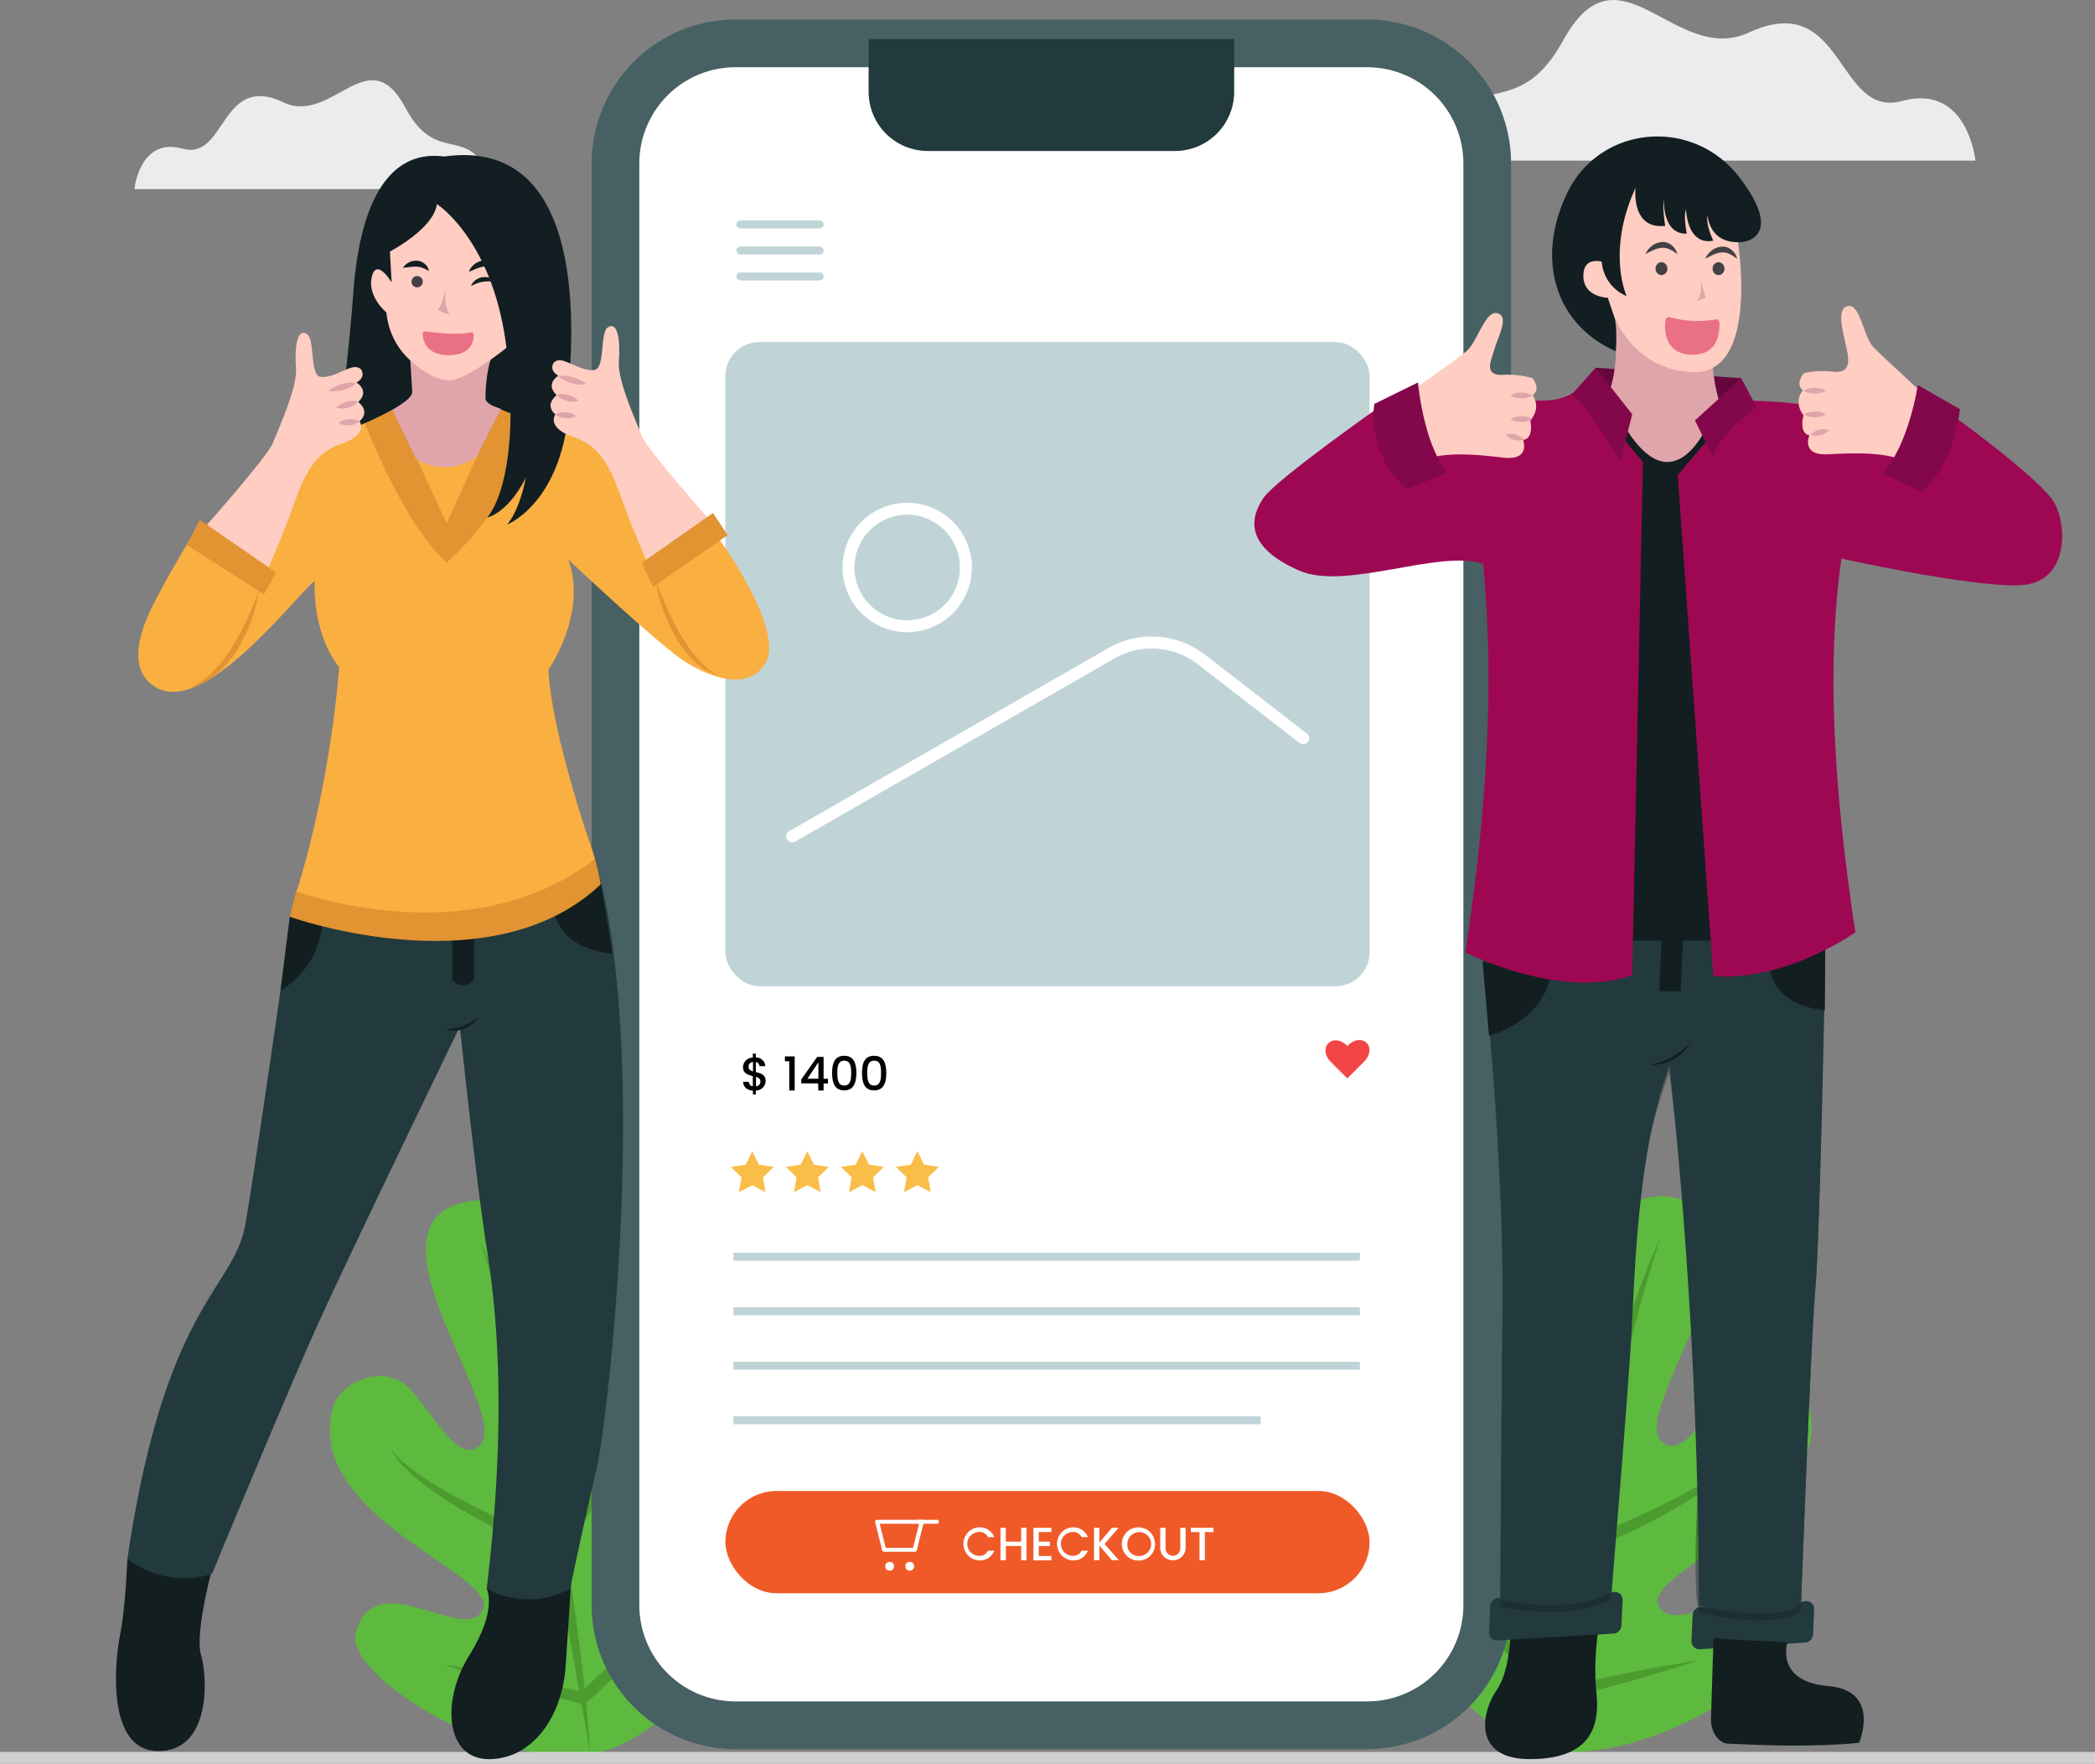 <svg xmlns="http://www.w3.org/2000/svg" viewBox="0 0 527.26 443.9"><rect x="0" y="0" width="527.26" height="443.9" fill="#808080" stroke="none"/><defs><style>.cls-1{fill:#ececec;}.cls-2{fill:#5dba3e;}.cls-3{fill:#4c9b2f;}.cls-4,.cls-8{fill:none;stroke-miterlimit:10;}.cls-4{stroke:#cfcfcf;stroke-width:3px;}.cls-5{fill:#fff;}.cls-6{fill:#476063;}.cls-7{fill:#22393d;}.cls-8{stroke:#c0d4d8;stroke-linecap:round;stroke-width:2px;}.cls-9{fill:#f05a28;}.cls-10{fill:#f24646;}.cls-11{fill:#c0d4d8;}.cls-12{fill:#121e20;}.cls-13{fill:#e29332;}.cls-14{fill:#faaf41;}.cls-15{fill:#121e21;}.cls-16{fill:#e0a4ab;}.cls-17{fill:#ffcdc2;}.cls-18{fill:#ea7185;}.cls-19{fill:#414042;}.cls-20{fill:#66063f;}.cls-21{opacity:0.39;}.cls-22{fill:#9e0853;}.cls-23{fill:#82084b;}.cls-24{fill:#424143;}.cls-25{fill:#f9bd48;}</style></defs><g id="Layer_2" data-name="Layer 2"><g id="Layer_1-2" data-name="Layer 1"><path class="cls-1" d="M359.45,40.42H497.17s-1.94-19.5-18.5-15S464.24-2.91,440.2,8.17c-18.75,8.63-32.67-23.75-46.78,2C380.66,33.38,368,13.67,359.45,40.42Z"/><path class="cls-1" d="M124.33,47.59H33.84S35.11,34.38,46,37.43s9.49-19.19,25.28-11.69C83.59,31.59,92.73,9.65,102,27.07,110.39,42.83,118.7,29.47,124.33,47.59Z"/><path class="cls-2" d="M148.57,441.49c-23.87,3.8-62.15-20-59-30.72,5-17.26,26.78,2.93,31.8-5.35,5.44-9-44.47-23-37.73-50.69,1.78-7.32,13.36-11.81,19.55-5.13,6.44,6.94,11.79,18.4,17.25,14.49,9.53-6.85-29.79-53.89-4.82-61.2,14.15-4.14,21,8.14,23.9,23.24,2,10.43,1.37,29.24,6.27,30,7.53,1.17,14.26-41,28.07-26.82,17,17.49-24.42,58.4-17,67.27,4.61,5.52,30.2-29.83,36.63-18.55C201.89,392.84,173.38,437.54,148.57,441.49Z"/><path class="cls-3" d="M173.08,401.6c-3.13,2.66-6.2,5.36-9.27,8.07s-6.11,5.45-9.11,8.24q-3.8,3.51-7.57,7.07c-.59-5.51-1.28-11-2-16.49s-1.63-10.95-2.49-16.41l-.33-1.92c2.52-3.68,4.87-7.44,7.22-11.2s4.67-7.79,6.83-11.78,4.23-8.05,6.06-12.22A54.9,54.9,0,0,0,166.58,342,72.59,72.59,0,0,1,161,354.29c-1.07,2-2.17,3.94-3.32,5.88s-2.27,3.88-3.45,5.8q-3.51,5.77-7.18,11.46c-1.8,2.85-3.67,5.68-5.53,8.49-.61-3.4-1.23-6.79-1.89-10.18-.53-2.72-1.1-5.42-1.69-8.13s-1.13-5.42-1.8-8.11l-2-8.07c-.67-2.69-1.44-5.35-2.18-8a205.62,205.62,0,0,0-11.18-31.27c3.55,10.49,6.32,21.15,8.92,31.86l1.89,8,1.75,8.08c.6,2.69,1.13,5.4,1.7,8.09s1.12,5.4,1.62,8.11q1.16,5.67,2.21,11.37l-.52-.17c-1-.34-1.95-.72-2.92-1.1-1.94-.78-3.88-1.59-5.8-2.43q-5.77-2.53-11.4-5.41a125.56,125.56,0,0,1-10.94-6.25,53,53,0,0,1-5.09-3.71A19.44,19.44,0,0,1,98,364a17.92,17.92,0,0,0,3.71,5.2,47.4,47.4,0,0,0,4.81,4.26,98.23,98.23,0,0,0,10.67,7.09c3.68,2.16,7.48,4.12,11.33,5.95,1.93.92,3.88,1.8,5.87,2.6,1,.41,2,.8,3,1.17.51.19,1,.37,1.58.53l.54.15q1.66,8.94,3.27,17.9l3,16.8c-2.49-.59-5-1.17-7.48-1.7-2.93-.66-5.88-1.27-8.82-1.87s-5.9-1.16-8.86-1.7-5.93-1-8.92-1.47c2.86,1,5.73,1.88,8.61,2.75s5.76,1.73,8.66,2.53,5.79,1.62,8.7,2.37,5.77,1.51,8.66,2.21l2.25,12.72c-.27-4.29-.65-8.56-1.08-12.83l.25-.22c3-2.77,6-5.59,8.95-8.41s5.88-5.69,8.82-8.54,5.8-5.78,8.65-8.73,5.69-5.91,8.42-9C179.35,396.32,176.21,399,173.08,401.6Z"/><path class="cls-2" d="M390.3,440.49c23.87,3.8,62.16-20,59.05-30.72-5-17.26-26.78,2.93-31.8-5.35-5.45-9,44.47-23,37.73-50.69-1.79-7.32-13.36-11.81-19.56-5.13-6.43,6.94-11.79,18.4-17.24,14.49-9.54-6.85,29.79-53.89,4.82-61.2-14.16-4.14-21,8.14-23.9,23.24-2,10.43-1.38,29.24-6.27,30-7.54,1.17-14.27-41-28.07-26.82-17,17.49,24.42,58.4,17,67.27-4.61,5.52-30.2-29.83-36.63-18.55C337,391.84,365.5,436.54,390.3,440.49Z"/><path class="cls-3" d="M365.8,400.6c3.12,2.66,6.2,5.36,9.27,8.07s6.11,5.45,9.1,8.24q3.81,3.51,7.57,7.07.9-8.26,2-16.49c.72-5.49,1.62-10.95,2.48-16.41.11-.64.23-1.28.34-1.92-2.53-3.68-4.87-7.44-7.23-11.2s-4.66-7.79-6.83-11.78-4.22-8.05-6.05-12.22a54.93,54.93,0,0,1-4.2-12.95,72.64,72.64,0,0,0,5.58,12.28q1.59,3,3.32,5.88t3.45,5.8q3.51,5.77,7.17,11.46c1.8,2.85,3.67,5.68,5.54,8.49q.9-5.1,1.89-10.18c.52-2.72,1.09-5.42,1.69-8.13s1.13-5.42,1.79-8.11l2-8.07c.66-2.69,1.43-5.35,2.17-8a207.8,207.8,0,0,1,11.18-31.27c-3.54,10.49-6.32,21.15-8.92,31.86l-1.88,8-1.76,8.08c-.6,2.69-1.13,5.4-1.7,8.09s-1.11,5.4-1.62,8.11Q401,381,400,386.69l.53-.17c1-.34,1.94-.72,2.92-1.1,1.93-.78,3.87-1.59,5.8-2.43q5.78-2.53,11.4-5.41c3.73-1.94,7.42-3.95,10.94-6.25a54.09,54.09,0,0,0,5.08-3.71,19.48,19.48,0,0,0,4.25-4.62,18.15,18.15,0,0,1-3.72,5.2,46.34,46.34,0,0,1-4.81,4.26,97.14,97.14,0,0,1-10.66,7.09c-3.69,2.16-7.48,4.12-11.34,5.95-1.93.92-3.87,1.8-5.86,2.6-1,.41-2,.8-3,1.17-.52.19-1,.37-1.58.53l-.54.15q-1.67,8.94-3.27,17.9l-3,16.8c2.49-.59,5-1.17,7.48-1.7,2.93-.66,5.87-1.27,8.82-1.87s5.9-1.16,8.86-1.7,5.93-1,8.91-1.47c-2.85,1-5.72,1.88-8.6,2.75s-5.77,1.73-8.66,2.53-5.79,1.62-8.7,2.37-5.77,1.51-8.67,2.21l-2.25,12.72c.28-4.29.66-8.56,1.08-12.83l-.24-.22c-3-2.77-6-5.59-8.95-8.41s-5.89-5.69-8.83-8.54-5.8-5.78-8.65-8.73-5.68-5.91-8.42-9C359.53,395.32,362.67,398,365.8,400.6Z"/><line class="cls-4" y1="442.4" x2="527.26" y2="442.4"/><rect class="cls-5" x="154.92" y="10.92" width="219.38" height="423.29" rx="30.2"/><path class="cls-6" d="M344.1,440.21h-159a36.24,36.24,0,0,1-36.2-36.2V41.12a36.24,36.24,0,0,1,36.2-36.2h159a36.24,36.24,0,0,1,36.2,36.2V404A36.24,36.24,0,0,1,344.1,440.21Zm-159-423.29a24.23,24.23,0,0,0-24.2,24.2V404a24.23,24.23,0,0,0,24.2,24.2h159A24.23,24.23,0,0,0,368.3,404V41.12a24.23,24.23,0,0,0-24.2-24.2Z"/><path class="cls-7" d="M218.61,9.82h92a0,0,0,0,1,0,0V23.1A14.9,14.9,0,0,1,295.71,38h-62.2a14.9,14.9,0,0,1-14.9-14.9V9.82a0,0,0,0,1,0,0Z"/><line class="cls-8" x1="186.34" y1="56.49" x2="206.29" y2="56.49"/><line class="cls-8" x1="186.34" y1="63.04" x2="206.29" y2="63.04"/><line class="cls-8" x1="186.34" y1="69.58" x2="206.29" y2="69.58"/><rect class="cls-9" x="182.57" y="375.24" width="162.12" height="25.74" rx="12.87"/><path class="cls-5" d="M246.44,384.39a3.89,3.89,0,0,1,3.8,2.46h-1.61a2.27,2.27,0,0,0-2.19-1.29,3,3,0,0,0,0,6,2.29,2.29,0,0,0,2.19-1.29h1.61a3.88,3.88,0,0,1-3.8,2.45,4.18,4.18,0,0,1,0-8.35Z"/><path class="cls-5" d="M257,389.09h-3.85v3.58H251.8v-8.18h1.34V388H257v-3.51h1.34v8.18H257Z"/><path class="cls-5" d="M264.61,385.58h-3.18V388h2.83v1.1h-2.83v2.51h3.18v1.09h-4.52v-8.19h4.52Z"/><path class="cls-5" d="M270,384.39a3.89,3.89,0,0,1,3.8,2.46h-1.61a2.27,2.27,0,0,0-2.19-1.29,3,3,0,0,0,0,6,2.29,2.29,0,0,0,2.19-1.29h1.61a3.88,3.88,0,0,1-3.8,2.45,4.18,4.18,0,0,1,0-8.35Z"/><path class="cls-5" d="M276.69,389v3.66h-1.35v-8.18h1.35v3.73l3.17-3.73h1.68l-3.55,4.1,3.61,4.08h-1.75Z"/><path class="cls-5" d="M286.52,392.75a4.18,4.18,0,1,1,4.17-4.19A4.09,4.09,0,0,1,286.52,392.75Zm0-1.16a3,3,0,1,0-2.8-3A2.78,2.78,0,0,0,286.52,391.59Z"/><path class="cls-5" d="M292,384.49h1.35v5.21a1.85,1.85,0,1,0,3.7,0v-5.21h1.34v5.19a3.2,3.2,0,0,1-6.39,0Z"/><path class="cls-5" d="M299.7,384.49h5.7v1.1h-2.17v7.08h-1.34v-7.08H299.7Z"/><path class="cls-5" d="M230.19,390.54H222.5a.51.51,0,0,1-.48-.38l-1.76-7.05a.54.54,0,0,1,.09-.43.51.51,0,0,1,.4-.19H232a.48.48,0,0,1,.39.19.51.51,0,0,1,.1.43l-1.76,7.05A.51.51,0,0,1,230.19,390.54Zm-7.29-1h6.9l1.51-6.05h-9.92Z"/><path class="cls-5" d="M235.8,383.49h-4.67a.5.5,0,0,1,0-1h4.67a.5.5,0,0,1,0,1Z"/><circle class="cls-5" cx="223.9" cy="394.19" r="1.11"/><circle class="cls-5" cx="228.96" cy="394.19" r="1.11"/><path class="cls-10" d="M335,267.32c-3.64-3.64.45-7.73,4.09-4.08,3.75-3.76,7.84.33,4.09,4.08l-4.09,4.09Z"/><rect class="cls-11" x="182.55" y="86.07" width="162.15" height="162.15" rx="8.6"/><path class="cls-5" d="M199.35,212a1.5,1.5,0,0,1-.75-2.8l80.31-46.07a21.92,21.92,0,0,1,24.38,1.67l25.54,19.75a1.5,1.5,0,1,1-1.83,2.37l-25.54-19.74a18.9,18.9,0,0,0-21-1.45l-80.32,46.07A1.52,1.52,0,0,1,199.35,212Z"/><path class="cls-5" d="M228.32,159.1a16.28,16.28,0,1,1,16.28-16.27A16.29,16.29,0,0,1,228.32,159.1Zm0-29.55a13.28,13.28,0,1,0,13.28,13.28A13.3,13.3,0,0,0,228.32,129.55Z"/><rect class="cls-11" x="184.6" y="315.29" width="157.65" height="2"/><rect class="cls-11" x="184.6" y="329.01" width="157.65" height="2"/><rect class="cls-11" x="184.6" y="342.73" width="157.65" height="2"/><rect class="cls-11" x="184.6" y="356.46" width="132.67" height="2"/><path d="M189.51,274.51c-1.44-.13-2.47-.91-2.47-2.24h1.43a1.18,1.18,0,0,0,1,1.14v-2.59c-1.18-.29-2.47-.62-2.47-2.28a2.43,2.43,0,0,1,2.47-2.36v-1h.76v.95a2.33,2.33,0,0,1,2.38,2.19h-1.44a1.2,1.2,0,0,0-.94-1.05v2.55c1.18.28,2.46.6,2.46,2.25a2.48,2.48,0,0,1-2.46,2.39v1h-.76Zm0-4.85v-2.38a1.14,1.14,0,0,0-1.11,1.19C188.4,269.15,188.87,269.46,189.51,269.66Zm.76,1.36v2.39a1.22,1.22,0,0,0,1.11-1.23C191.38,271.51,190.91,271.22,190.27,271Z"/><path d="M198.63,267.09h-1.09v-1.22H200v8.57h-1.36Z"/><path d="M205.91,272.66h-4.25v-1l4-5.67h1.62v5.52h1.1v1.17h-1.1v1.78h-1.32Zm.06-1.17v-4.15l-2.77,4.15Z"/><path d="M212.47,265.71c2.4,0,3.06,1.89,3.06,4.33s-.66,4.38-3.06,4.38-3.05-1.88-3.05-4.38S210.07,265.71,212.47,265.71Zm0,1.23c-1.56,0-1.74,1.5-1.74,3.1s.18,3.16,1.74,3.16,1.75-1.47,1.75-3.16S214,266.94,212.47,266.94Z"/><path d="M220,265.71c2.4,0,3.06,1.89,3.06,4.33s-.66,4.38-3.06,4.38-3.06-1.88-3.06-4.38S217.6,265.71,220,265.71Zm0,1.23c-1.56,0-1.74,1.5-1.74,3.1s.18,3.16,1.74,3.16,1.74-1.47,1.74-3.16S221.57,266.94,220,266.94Z"/><path class="cls-12" d="M32.06,392.33s-.48,12.48-1.82,19-3.65,29.37,9.6,29.37,12.47-18.43,10.75-24.19S54,392.33,54,392.33Z"/><path class="cls-12" d="M122.48,399.82s2.88,5.18-4.32,16.7-6.06,26.21,4.89,26.21,18.43-10.66,19.3-23.33,1.73-27.07,1.73-27.07Z"/><path class="cls-7" d="M73.66,227.86s-9,63.46-11.89,80.16-20.16,19.75-29.71,84.31c0,0,9.5,7.78,21.31,3.75,0,0,18.43-44.64,26.49-62.49s35.87-75.21,35.87-75.21,4.16,39.5,6.75,55.63,5.18,43.19,0,85.81a21.8,21.8,0,0,0,21,0s3.74-17.85,6.62-29.95S165,255.66,147.48,209.32Z"/><path class="cls-12" d="M119.33,246.43c-1.84,2.08-3.69,2.08-5.53,0V232h5.53Z"/><path class="cls-12" d="M70.6,249.25s10.72-5.38,10.72-19.65l-8.4,1.14Z"/><path class="cls-12" d="M154.12,240s-15.07-.6-15.07-13.85l12.16-3.57Z"/><path class="cls-12" d="M112.07,259.1a13.71,13.71,0,0,0,2.24-.27,11.67,11.67,0,0,0,2.12-.59,12.56,12.56,0,0,0,2-.94c.65-.35,1.26-.79,1.91-1.22a7,7,0,0,1-1.6,1.69,7.28,7.28,0,0,1-2.06,1.14,7.61,7.61,0,0,1-2.3.48A5.82,5.82,0,0,1,112.07,259.1Z"/><path class="cls-13" d="M74.65,224l-1.73,6.72s50.65,18.12,78.29-8.18a73.15,73.15,0,0,0-3.73-13.24Z"/><path class="cls-14" d="M48.84,134s-5.69,9.27-9.87,17.34c-3.44,6.63-7.36,16.8,0,21.5,11.93,7.62,33.51-20.57,40.23-26.71,0,0-.91,12.82,6.17,21.79,0,0-1.89,28.23-10.72,56.45,0,0,43.61,16.19,75.09-8.19,0,0-11.18-31.95-11.69-47.69,0,0,9.85-14,5-27.64,0,0,22.93,21.62,29.31,25.65s16.17,7.68,20.4.2-9-27.76-13.08-32.7-24-20.1-29-25.66-24.38-13.44-35.13-11.14-28.41,5.19-33.78,10.18-25.53,28.41-28,29S48.84,134,48.84,134Z"/><path class="cls-13" d="M90.67,103.57s10,27.47,21.75,38c0,0,18.65-15.47,23-40.09L127.1,99.3l-14.68,32.42L96.22,96.85Z"/><path class="cls-15" d="M131.22,105.15l-9.79-4s-6.64-13.44,1.42-16.63,11.61-7.11,11.33,0S131.22,105.15,131.22,105.15Z"/><path class="cls-16" d="M97.56,100.74l7.14,14.75a13.57,13.57,0,0,0,15.26-.6l6.14-12s-3.92-1-3.92-2.67.16-9.62,3.28-14c1.47-2.06-27.9.65-27.9.65Z"/><path class="cls-17" d="M100.73,88.21s6.57,7.49,12.33,7.49S134.18,82,134.18,82,134.18,45.21,123,45s-16.51,6.36-23.23,11.43-10.6,11.16-9.64,16.92S100.73,88.21,100.73,88.21Z"/><path class="cls-15" d="M98.13,63.3s11.09-5.75,11.81-11.95c0,0,14.28,9.06,17.56,36.48,2.52,21,0,36.19-4.83,42.39,0,0,9.44-1.73,14.38-23.76l4.56,2.05s14.1-75.24-29.78-69.12C93.45,37,89.82,61,88.91,73.87c-.74,10.65-3.54,35.29-3.54,35.29s18.14-6.83,18.38-10.44c0-.33-.49-8-.49-8a18.52,18.52,0,0,1-6-12.07s-5-4.1-3.63-9.16c1.24-4.63,4.93,1.6,4.93,1.6Z"/><path class="cls-17" d="M51.16,133.13s16.24-18.24,17.57-21.74c1.26-3.31,6.15-13.76,5.77-18.76-.41-5.36.29-10.1,2.75-8.55,2.09,1.32.62,10.38,3.43,10.76,2.5.33,5.56-1.62,7.58-2.27,1.65-.54,2.94.07,3,1.51,0,.71-.32,1.49-1.53,2.2,0,0,3.46,2,.43,4.89,0,0,3.23,2.35.32,4.85,0,0,2.52,3.36-4.88,5.81S75.93,121.47,73.19,129,67,144.08,67,144.08Z"/><path class="cls-16" d="M89.72,96.41a6.94,6.94,0,0,1-1.59,1.07,10.62,10.62,0,0,1-1.7.65,11,11,0,0,1-1.8.34,6.52,6.52,0,0,1-1.91-.08,6.39,6.39,0,0,1,1.58-1.07A10.17,10.17,0,0,1,86,96.67a9.86,9.86,0,0,1,1.8-.34A6.53,6.53,0,0,1,89.72,96.41Z"/><path class="cls-16" d="M90.13,101.05a4.23,4.23,0,0,1-1.2,1,6.26,6.26,0,0,1-1.32.55,6.1,6.1,0,0,1-1.42.23,4.35,4.35,0,0,1-1.52-.19,4.1,4.1,0,0,1,1.2-1,5.56,5.56,0,0,1,1.32-.54,6.11,6.11,0,0,1,1.41-.23A4.6,4.6,0,0,1,90.13,101.05Z"/><path class="cls-16" d="M90.52,106.06a3.92,3.92,0,0,1-1.28.69,5.51,5.51,0,0,1-1.32.26,5,5,0,0,1-1.33-.06,4,4,0,0,1-1.37-.49,3.78,3.78,0,0,1,1.28-.7,5.43,5.43,0,0,1,1.31-.26,6,6,0,0,1,1.34.06A3.94,3.94,0,0,1,90.52,106.06Z"/><path class="cls-13" d="M65.16,148.77a36.79,36.79,0,0,1-1.95,7.5,39.71,39.71,0,0,1-3.37,7,26.69,26.69,0,0,1-5,6.05A15.38,15.38,0,0,1,48,173a20.77,20.77,0,0,0,6.07-4.47,27.72,27.72,0,0,0,2.41-2.87,32.82,32.82,0,0,0,2.11-3.12,61.93,61.93,0,0,0,3.56-6.69C63.24,153.53,64.23,151.18,65.16,148.77Z"/><path class="cls-13" d="M165,146.12q1.33,3.4,2.8,6.7c1,2.19,2,4.35,3.22,6.42.58,1,1.21,2.06,1.88,3a32.51,32.51,0,0,0,2.12,2.86,22.92,22.92,0,0,0,5.31,4.78,15.84,15.84,0,0,1-6.15-4,28.16,28.16,0,0,1-4.41-6,40.86,40.86,0,0,1-3-6.72A36.21,36.21,0,0,1,165,146.12Z"/><path class="cls-16" d="M112.22,72.6s-1.1,4.55-1.84,5.06,3,1.6,3,1.6S111.49,77.51,112.22,72.6Z"/><path class="cls-18" d="M107,83.41c1.92.27,8.17,1,11.53.24a.56.56,0,0,1,.67.51c.09,1.4-.34,5.21-6.24,5.23s-6.59-4-6.58-5.45A.54.54,0,0,1,107,83.41Z"/><path class="cls-15" d="M107.89,68.24a5.43,5.43,0,0,0-3-1.12,9.68,9.68,0,0,0-1.59.07c-.28,0-.58.07-.89.1a7,7,0,0,1-1,.09,5.37,5.37,0,0,1,.66-.76,6.77,6.77,0,0,1,.83-.57,4.11,4.11,0,0,1,2-.45,3.3,3.3,0,0,1,2,.81A2.5,2.5,0,0,1,107.89,68.24Z"/><path class="cls-15" d="M125.27,67.44a8,8,0,0,0-3.66-.33,11,11,0,0,0-1.71.51L119,68a6.38,6.38,0,0,1-1,.39,6.55,6.55,0,0,1,.53-1,6.37,6.37,0,0,1,.76-.8,4.72,4.72,0,0,1,2.07-1A3.64,3.64,0,0,1,125.27,67.44Z"/><path class="cls-15" d="M124.82,70.91a12.17,12.17,0,0,0-3.25,0,7.54,7.54,0,0,0-1.48.39c-.5.17-1,.43-1.56.67a3.32,3.32,0,0,1,1.13-1.45,3.66,3.66,0,0,1,1.74-.74,4,4,0,0,1,1.88.15A3.35,3.35,0,0,1,124.82,70.91Z"/><circle class="cls-19" cx="104.99" cy="70.9" r="1.42"/><path class="cls-15" d="M133.44,111.5s-.54,14-5.78,20.5c0,0,13.27-5.15,15.45-28.3l-8.59-.6Z"/><polygon class="cls-13" points="47.03 137.16 50.3 130.83 69.49 144.08 66.42 149.58 47.03 137.16"/><path class="cls-17" d="M179.09,131.42s-16.24-18.24-17.57-21.74c-1.26-3.32-6.14-13.76-5.77-18.76.41-5.36-.29-10.1-2.75-8.55-2.09,1.32-.62,10.38-3.43,10.75-2.5.34-5.56-1.61-7.58-2.26-1.65-.54-2.94.07-3,1.51,0,.71.32,1.49,1.53,2.19,0,0-3.45,2-.43,4.9,0,0-3.23,2.35-.32,4.84,0,0-2.51,3.37,4.88,5.81s9.7,9.65,12.43,17.14,6.19,15.12,6.19,15.12Z"/><path class="cls-16" d="M140.53,94.7a6.58,6.58,0,0,0,1.59,1.06,10.22,10.22,0,0,0,1.71.66,10.6,10.6,0,0,0,1.8.34,6.53,6.53,0,0,0,1.91-.08A6.63,6.63,0,0,0,146,95.61a8.85,8.85,0,0,0-1.71-.65,9.76,9.76,0,0,0-1.79-.34A6.59,6.59,0,0,0,140.53,94.7Z"/><path class="cls-16" d="M140.12,99.34a4.26,4.26,0,0,0,1.21,1,5.85,5.85,0,0,0,1.32.55,5.94,5.94,0,0,0,1.41.23,4.37,4.37,0,0,0,1.53-.19,4.23,4.23,0,0,0-1.2-1,5.63,5.63,0,0,0-1.33-.54,5.94,5.94,0,0,0-1.41-.23A4.36,4.36,0,0,0,140.12,99.34Z"/><path class="cls-16" d="M139.74,104.35A3.92,3.92,0,0,0,141,105a5.43,5.43,0,0,0,1.31.26,5,5,0,0,0,1.34-.06,3.94,3.94,0,0,0,1.37-.5,3.92,3.92,0,0,0-1.28-.69,5.06,5.06,0,0,0-1.32-.26,5.42,5.42,0,0,0-1.33.06A3.87,3.87,0,0,0,139.74,104.35Z"/><polygon class="cls-13" points="179.43 129.1 161.55 141.65 164.32 147.72 183.14 134.67 179.43 129.1"/><polygon class="cls-20" points="407.98 108.84 401.57 92.54 438.23 95.19 429.89 108.25 407.98 108.84"/><path class="cls-12" d="M380.18,409s.25,11-3.53,16.39-6.18,17.33,8.34,17.33,17.84-7.27,16.78-16.86S403,405.66,403,405.66Z"/><path class="cls-7" d="M377.45,402.15c5,.64,17.34,1.71,28.37-1.44a2,2,0,0,1,2.55,2l-.3,6.43a2.15,2.15,0,0,1-2,2l-29.22,1.72a2,2,0,0,1-2.08-2.05l.3-6.63A2.15,2.15,0,0,1,377.45,402.15Z"/><path class="cls-7" d="M428.39,404.41c4.67.64,15.68,1.62,25.61-1.38a2,2,0,0,1,2.59,1.94l-.28,6.37a2.18,2.18,0,0,1-2,2.05l-26.52,1.69a2,2,0,0,1-2.09-2.05l.3-6.59A2.16,2.16,0,0,1,428.39,404.41Z"/><g class="cls-21"><path class="cls-12" d="M373,240.42s5.56,49.92,5.15,89.87-.55,74-.55,74,17.69,4.19,28-1.95c0,0,2-50.57,3-67.05s3.16-42.75,11.53-65.38c0,0,5.64,50,8.11,57.28s-3.54,65.92-.76,78.5c0,0,17.11,4.75,25.71,0,0,0,2.51-67.89,3.61-79.9s2.55-81,2.59-94.43S373,240.42,373,240.42Z"/></g><path class="cls-7" d="M373,238.75s5.57,49.91,5.16,89.86-.56,74-.56,74,17.7,4.19,28-2c0,0,3.83-46.17,4.86-62.65s1.34-47.14,9.71-69.77A1316.66,1316.66,0,0,1,427.58,404s17.11,4.75,25.7,0c0,0,2.51-67.88,3.62-79.9s2.54-81,2.59-94.43S373,238.75,373,238.75Z"/><path class="cls-12" d="M404.78,104.41l-7.12,94.29,13.13,38h25.7V110.35s-8.83-9.07-17.84-8.31A65.3,65.3,0,0,0,404.78,104.41Z"/><polygon class="cls-12" points="422.97 249.44 417.6 249.44 418.24 235.47 423.6 235.47 422.97 249.44"/><path class="cls-12" d="M374.75,260.66s15.06-3.64,15.68-17.48l-17.29-1.08Z"/><path class="cls-12" d="M459.27,254.21s-14.6-.58-14-13.43l14.1-4.08Z"/><path class="cls-12" d="M415.35,267.91a15.86,15.86,0,0,0,2.83-.72A15.7,15.7,0,0,0,420.8,266a17.17,17.17,0,0,0,2.39-1.6c.76-.59,1.46-1.27,2.18-1.95a14.12,14.12,0,0,1-.82,1.25,9.56,9.56,0,0,1-1,1.12,10.75,10.75,0,0,1-5.23,2.88A8.1,8.1,0,0,1,415.35,267.91Z"/><path class="cls-16" d="M406.46,78s1.48,13.74-1.68,21.09c0,0,6.57,17.18,14.81,17.18s12.92-15.88,12.92-15.88a42.71,42.71,0,0,1-1.46-14.85C431.6,76.75,406.46,78,406.46,78Z"/><path class="cls-22" d="M397.52,97.12s-2.28,4.92-13.64,3.43-35.95,1.3-35.95,1.3-26.58,18.7-29.8,23.28c-4.72,6.72-3,13.23,8.75,18.44s35.21-5.4,46.38-1.68c3.05,31.05.73,63.93-4.47,97.79,0,0,23.7,12.14,42,5.77l2.7-129.17Z"/><path class="cls-17" d="M404.64,74.94s3.5,17.74,21.1,18.71,11.45-34.22,11.45-34.22S414.56,33,405.48,43s-12.29,27.24-8.24,31S404.64,74.94,404.64,74.94Z"/><path class="cls-15" d="M403.11,65.86a10.24,10.24,0,0,0,6.28,8.66s-5.16-11.18,2.24-27.24c0,0-1.23,10.54,7.45,9.56,0,0-.75-4.81-.33-6.63,0,0-.42,8.8,5.76,8.59,0,0-.87-4.54-.17-6.07,0,0,.19,9.1,6.85,7.84,0,0-2-4.07-1.4-6.31,0,0,.28,7.41,8.8,6.64,0,0,10.89-1-.84-16.28s-35.06-13.13-43.3,3.91-2.66,33.39,12.15,39.82c0,0,.58-5.39-.41-8.81l-1.55-4.6s-6-.11-6.14-5.31S403.11,65.86,403.11,65.86Z"/><path class="cls-22" d="M438.23,100.78s22.57.14,27.6,4.4,25.42-.77,25.42-.77,22.63,16.34,25.84,22.21,3.64,20.26-8.94,20.68-44.7-6.71-44.7-6.71c-3.93,27.47-1.73,59.61,3.5,94.06,0,0-17.51,12.48-35.76,11l-8.94-126.1Z"/><path class="cls-23" d="M395.52,99.38l6.05-6.84,9.22,11.73-3.07,12S399.66,101.9,395.52,99.38Z"/><path class="cls-23" d="M431.19,115.17l-4.61-9.36,11.65-10.62,3.85,7.26S431.88,110,431.19,115.17Z"/><path class="cls-17" d="M357,97.12s9.46-6.54,12.11-8.77,4.63-10,7.52-9.55c3.46.48.36,6-.47,8.94s-2.91,6.75,2,6.61a22,22,0,0,1,7.55.84s2.23,2.66,0,4.33c0,0,2.37,2.8-.56,6.29,0,0,1,4.61-1.82,4.89,0,0,2,5.3-5,4.47S362,113.49,358,116.28Z"/><path class="cls-23" d="M345.88,101.66l11-5.4s1.3,15.46,7.45,22.72l-10.24,4.1A24,24,0,0,1,345.88,101.66Z"/><path class="cls-17" d="M482.53,97.73S474.15,90,471.65,87.56,468.22,77,465.46,77c-3.49.06-1.64,6.38-1,9.42s2,7.6-2.85,7.14a22.14,22.14,0,0,0-7.58.35s-2.4,2.5-.28,4.32c0,0-2.55,2.64.15,6.31,0,0-1.28,4.54,1.49,5,0,0-2.29,5.17,4.73,4.79s16.28-.62,20.14,2.43Z"/><path class="cls-23" d="M493.29,103l-10.61-6.11s-2.31,15.34-8.92,22.19l10,4.76C489.06,118.79,492.1,111.71,493.29,103Z"/><path class="cls-24" d="M414.14,63.93a5,5,0,0,1,1.54-2,4.56,4.56,0,0,1,2.49-1,3.37,3.37,0,0,1,.71,0c.23.05.47.09.7.15s.43.19.64.3a3.12,3.12,0,0,1,.56.39,4.27,4.27,0,0,1,.87,1,5.39,5.39,0,0,1,.51,1.16c-.38-.21-.69-.46-1-.67a7.18,7.18,0,0,0-1-.52,3.63,3.63,0,0,0-1.91-.37,6.38,6.38,0,0,0-2,.52C415.58,63.18,414.89,63.54,414.14,63.93Z"/><path class="cls-24" d="M429.2,65.09a5,5,0,0,1,1.54-2,4.5,4.5,0,0,1,2.49-1,4.24,4.24,0,0,1,.71,0c.23,0,.47.08.7.15l.64.29a3.17,3.17,0,0,1,.56.4,4.23,4.23,0,0,1,.87,1,5.47,5.47,0,0,1,.51,1.17c-.38-.21-.69-.47-1-.67a6.64,6.64,0,0,0-1-.53,3.63,3.63,0,0,0-1.91-.37,6.15,6.15,0,0,0-2,.53C430.64,64.33,430,64.7,429.2,65.09Z"/><path class="cls-16" d="M427.92,70.42l1.37,4.5-2.68,1S428.72,75.24,427.92,70.42Z"/><ellipse class="cls-24" cx="418.15" cy="67.61" rx="1.5" ry="1.62"/><ellipse class="cls-24" cx="432.51" cy="67.61" rx="1.5" ry="1.62"/><path class="cls-18" d="M420.27,79.84a26.28,26.28,0,0,0,11.48.56.86.86,0,0,1,1,.87c0,2.44-.22,8-6.88,8-6.87,0-7.1-6.28-6.7-8.72A.87.87,0,0,1,420.27,79.84Z"/><path class="cls-16" d="M385.65,99.52a4.49,4.49,0,0,1-1.38.57,6.32,6.32,0,0,1-1.37.15,5.75,5.75,0,0,1-1.37-.15,4.26,4.26,0,0,1-1.38-.57,4.49,4.49,0,0,1,1.38-.57,6.32,6.32,0,0,1,1.37-.15,5.76,5.76,0,0,1,1.37.16A4.23,4.23,0,0,1,385.65,99.52Z"/><path class="cls-16" d="M385.65,105.48a4.49,4.49,0,0,1-1.38.57,6.32,6.32,0,0,1-1.37.15,5.75,5.75,0,0,1-1.37-.15,4.26,4.26,0,0,1-1.38-.57,4.49,4.49,0,0,1,1.38-.57,6.32,6.32,0,0,1,1.37-.15,5.76,5.76,0,0,1,1.37.16A4.23,4.23,0,0,1,385.65,105.48Z"/><path class="cls-16" d="M383.46,110.6a3.34,3.34,0,0,1-1.26.26,4.37,4.37,0,0,1-1.15-.15,4,4,0,0,1-1.07-.44,3.16,3.16,0,0,1-1-.84,3.13,3.13,0,0,1,1.26-.26,4.43,4.43,0,0,1,1.15.15,4.31,4.31,0,0,1,1.07.44A3.28,3.28,0,0,1,383.46,110.6Z"/><path class="cls-16" d="M454,98.34a4.23,4.23,0,0,1,1.38-.56,5.76,5.76,0,0,1,1.37-.16,5.82,5.82,0,0,1,1.37.16,4.23,4.23,0,0,1,1.38.56,4,4,0,0,1-1.38.57,5.82,5.82,0,0,1-1.37.16,5.76,5.76,0,0,1-1.37-.16A4,4,0,0,1,454,98.34Z"/><path class="cls-16" d="M454,104.3a4.23,4.23,0,0,1,1.38-.56,5.76,5.76,0,0,1,1.37-.16,5.82,5.82,0,0,1,1.37.16,4.23,4.23,0,0,1,1.38.56,4,4,0,0,1-1.38.57,5.82,5.82,0,0,1-1.37.16,5.76,5.76,0,0,1-1.37-.16A4,4,0,0,1,454,104.3Z"/><path class="cls-16" d="M455.76,109.43a3.25,3.25,0,0,1,1-.84,4.2,4.2,0,0,1,1.08-.45A4.37,4.37,0,0,1,459,108a3.55,3.55,0,0,1,1.26.26,3.4,3.4,0,0,1-1,.84,4.35,4.35,0,0,1-1.07.45,5,5,0,0,1-1.16.14A3.32,3.32,0,0,1,455.76,109.43Z"/><path class="cls-12" d="M435,438.84c9.35.43,21,.91,32.87-.21,0,0,5.69-13.16-7.75-14.29s-10.29-10.95-10.29-10.95c-4.16-.42-12.16-.48-18.58-1.11l-.64,20.31C430.53,435.9,432.5,438.72,435,438.84Z"/><polygon class="cls-25" points="189.33 289.73 191 293.12 194.74 293.67 192.03 296.3 192.67 300.03 189.33 298.27 185.98 300.03 186.62 296.3 183.92 293.67 187.66 293.12 189.33 289.73"/><polygon class="cls-25" points="203.18 289.73 204.85 293.12 208.59 293.67 205.89 296.3 206.52 300.03 203.18 298.27 199.84 300.03 200.47 296.3 197.77 293.67 201.51 293.12 203.18 289.73"/><polygon class="cls-25" points="217.03 289.73 218.71 293.12 222.44 293.67 219.74 296.3 220.38 300.03 217.03 298.27 213.69 300.03 214.33 296.3 211.62 293.67 215.36 293.12 217.03 289.73"/><polygon class="cls-25" points="230.88 289.73 232.56 293.12 236.3 293.67 233.59 296.3 234.23 300.03 230.88 298.27 227.54 300.03 228.18 296.3 225.47 293.67 229.21 293.12 230.88 289.73"/></g></g></svg>